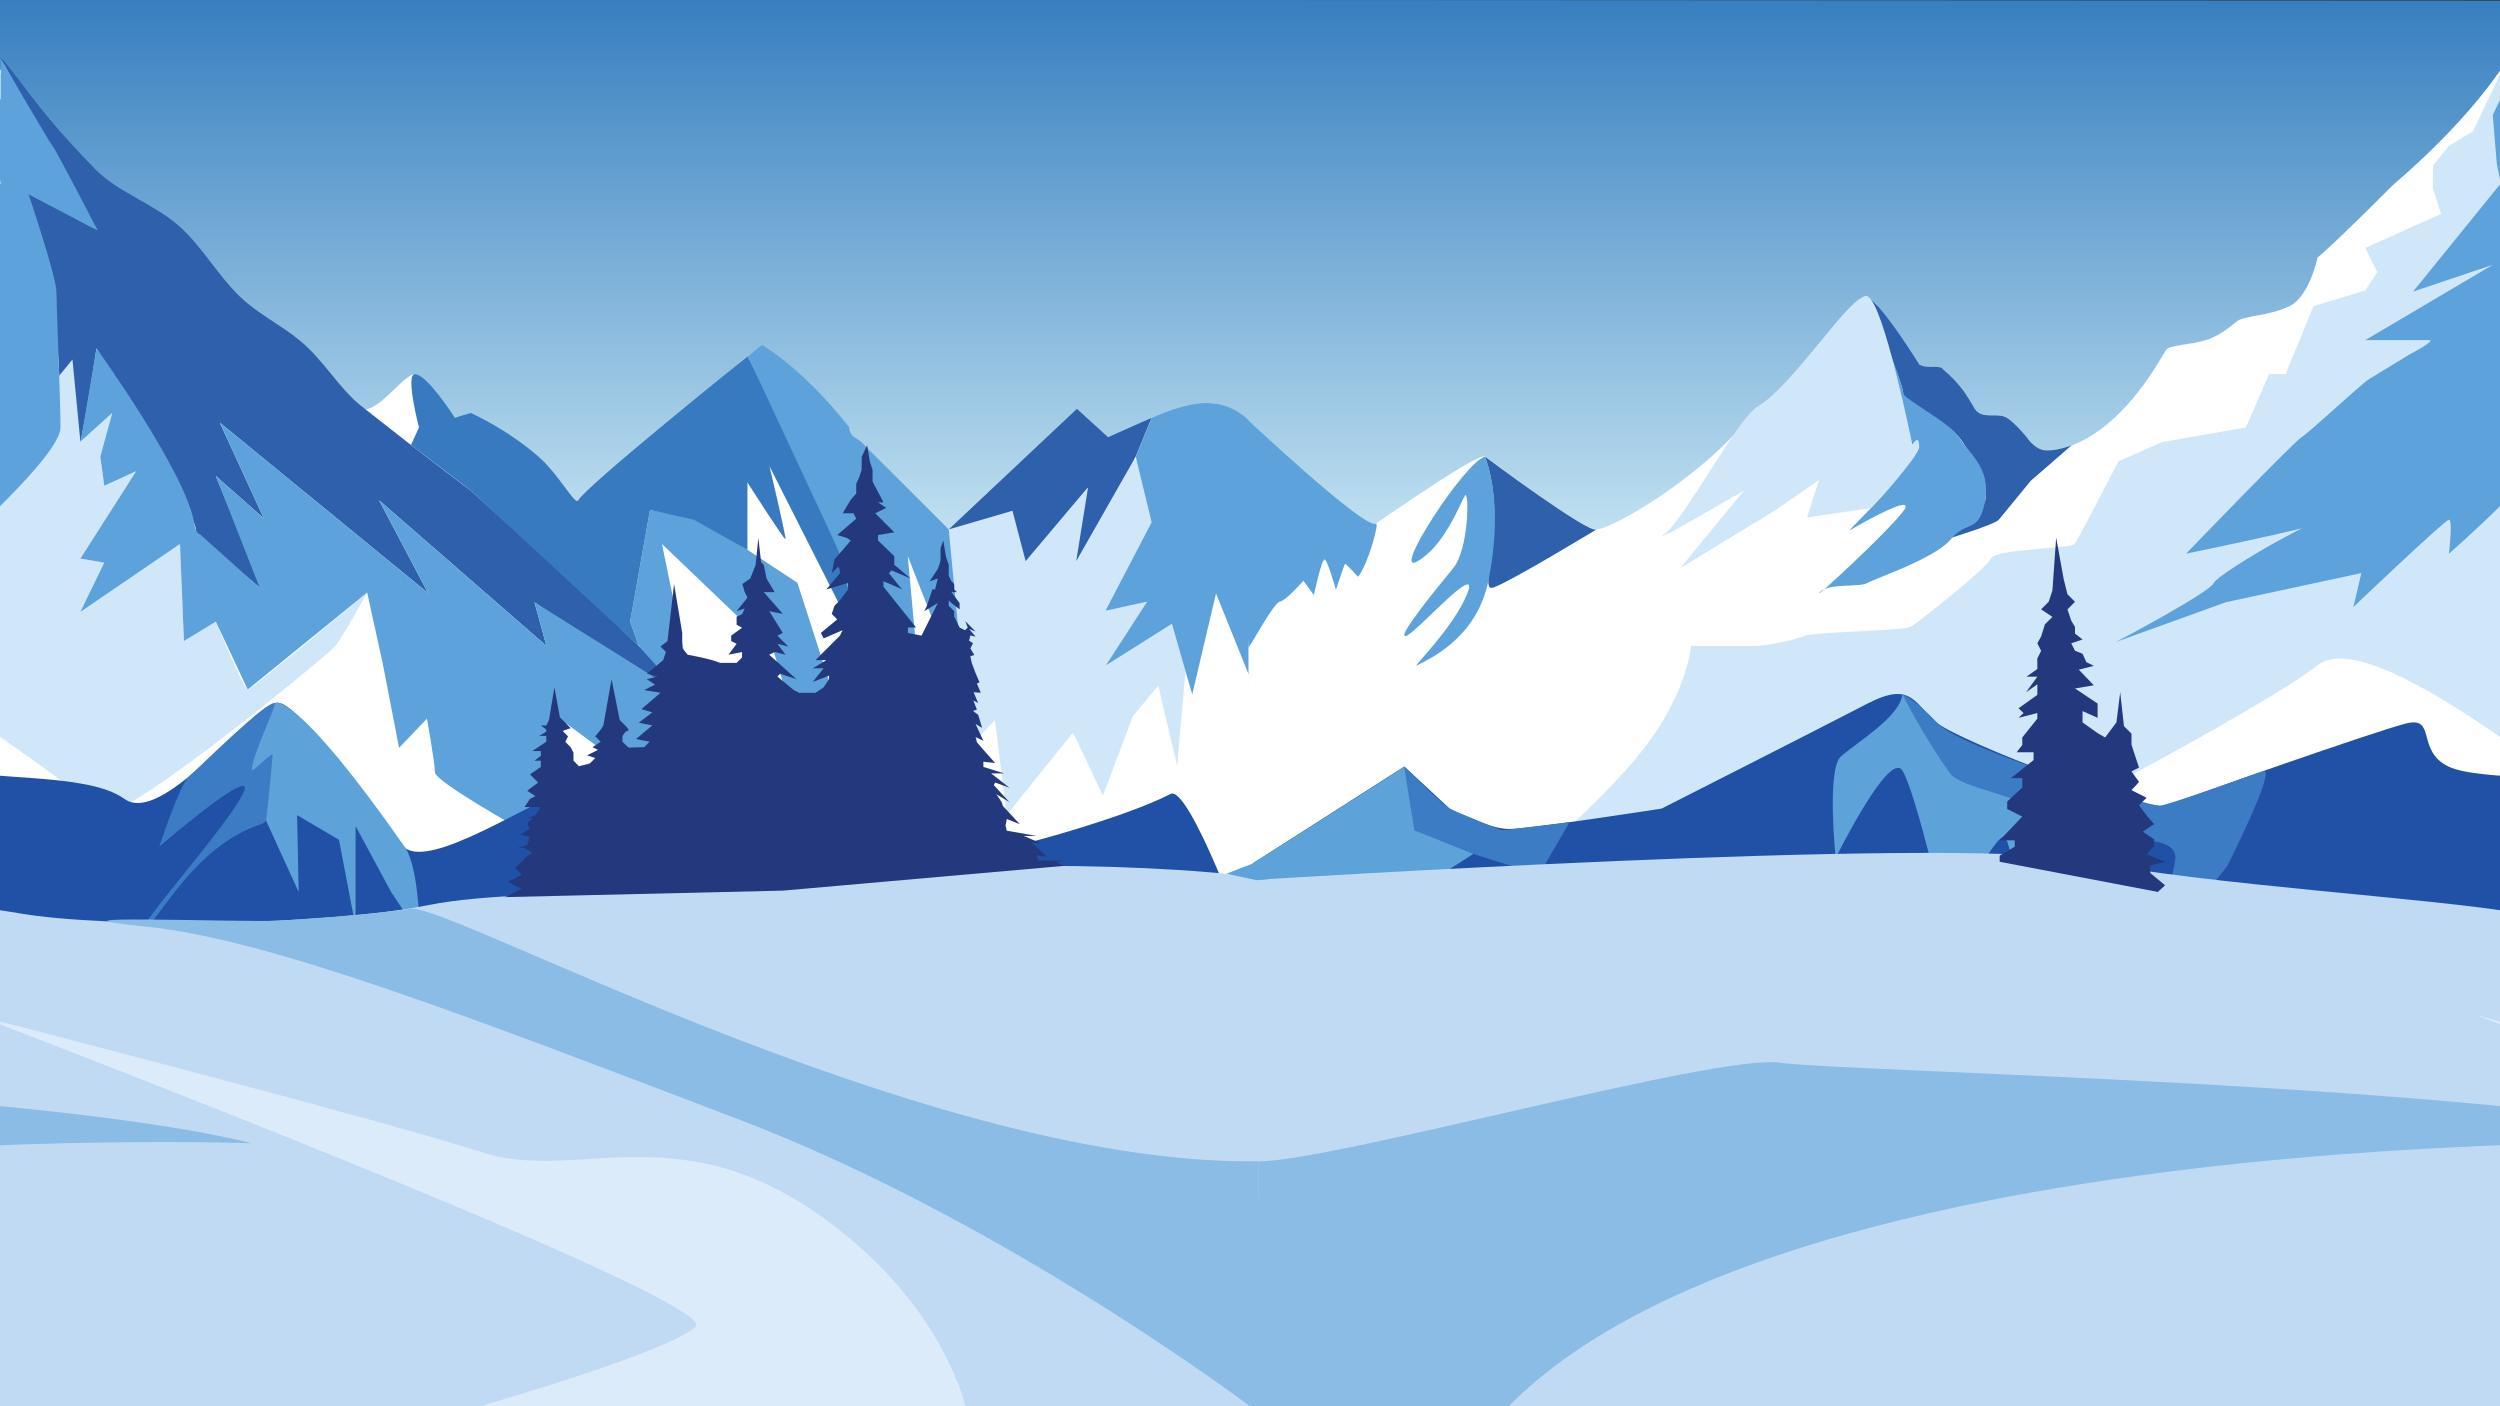 <?xml version="1.0" encoding="UTF-8"?><svg id="Layer_1" xmlns="http://www.w3.org/2000/svg" xmlns:xlink="http://www.w3.org/1999/xlink" viewBox="960 0 1920 1080"><rect x="960" y="0" width="1920" height="1080" fill="#333333" stroke="none"/><defs><style>.cls-1{fill:#23387d;}.cls-2{fill:url(#linear-gradient-2);}.cls-3{fill:#2e60ab;}.cls-4{fill:#dbebfa;}.cls-5{fill:#c0daf3;}.cls-6{fill:#fff;}.cls-7{fill:#2051a6;}.cls-8{fill:none;}.cls-9{clip-path:url(#clippath-1);}.cls-10{fill:#3c7cc4;}.cls-11{fill:#8bbce5;}.cls-12{fill:#5da2db;}.cls-13{fill:#5da3d9;}.cls-14{fill:#377abf;}.cls-15{fill:#d0e7f9;}.cls-16{fill:url(#linear-gradient);}.cls-17{clip-path:url(#clippath);}</style><clipPath id="clippath"><rect class="cls-8" x="1920" width="960" height="1080"/></clipPath><linearGradient id="linear-gradient" x1="2872" y1="1080" x2="2872" y2="0" gradientUnits="userSpaceOnUse"><stop offset=".51" stop-color="#e8fdff"/><stop offset="1" stop-color="#377fc0"/></linearGradient><clipPath id="clippath-1"><polygon class="cls-8" points="960 1080 1926 1080 1928 0 960 0 960 1080"/></clipPath><linearGradient id="linear-gradient-2" x1="960" x2="960" xlink:href="#linear-gradient"/></defs><g class="cls-17"><polygon class="cls-16" points="1915 0 3839 1 3840 1080 1904 1080 1915 0"/><path class="cls-6" d="M1920,452.05s18.01,4.46,28.89,0,32.29-26.83,44.53-34.29c12.24-7.46,100.95-70.83,107.07-67.1s73.42,55.91,85.66,55.91,88.71-44.73,122.36-93.19c48.95-29.82,76.48-89.46,85.66-85.74s33.65,48.46,39.77,52.19c6.12,3.73,12.24,0,18.35,3.73s21.41,29.82,27.53,33.55,15.3,0,21.41,3.73,24.47,26.09,24.47,26.09c58.12,0,94.83-74.55,97.89-78.28,3.06-3.73,18.35-3.73,30.59-7.46,12.24-3.73,21.81-13.2,24.47-14.91,6.03-3.87,24.47-3.73,39.77-11.18,15.3-7.46,21.41-37.28,21.41-37.28,0,0,9.67-7.29,58.12-55.91,61.18-52.19,85.66-93.19,85.66-93.19,0,0,70.36,89.46,85.66,96.92,15.3,7.46,27.53,14.91,39.77,22.37,12.24,7.46,39.77,44.73,72.59,83.81,13.07,5.65,19.18,1.93,28.36,9.38,8.05,6.54,30.59,33.55,45.89,52.19,12.24,7.46,33.65-26.09,42.83-26.09s24.47,33.55,30.59,33.55,12.24-3.73,12.24-3.73c0,0,82.6,70.83,85.66,70.83s122.36-115.56,134.6-119.28c12.24-3.73,64.24,52.19,67.3,55.91s-3.06,13.9,0,18.13,9.18-3.22,15.3.51c6.12,3.73,58.12,63.37,64.24,63.37s88.71-82.01,97.89-89.46c12.24,3.73,18.35,18.64,24.47,18.64s30.59-14.91,42.83-18.64c12.24-3.73,30.59-7.46,36.71-7.46s28.47,13.34,28.47,13.34v423h-1919v-293.95Z"/><path class="cls-3" d="M2883.62,48.73s67.3,123.01,70.36,126.74-55.06-29.82-55.06-29.82c0,0,27.53,52.19,27.53,182.65s27.65-60.8,27.65-60.8c0,0,76.36,127.9,76.36,139.08s48.95,41,52,48.46c3.06,7.46-36.71-89.46-36.71-89.46l36.88,32.57-33.82-73.57,159.9,130.88-37.53-71.23,128.48,111.83-9.18-33.55s100.95,70.83,113.19,70.83-162.13-156.56-162.13-156.56c0,0-35.65-26.57-84.59-65.36-15.88-12.59-29.04-35.53-46.95-50.2-13.72-11.24-32.2-20.31-45.89-33.55-16.9-16.36-29-37.09-45.89-52.19-19.48-17.42-47.25-27.68-64.24-44.73-44.87-45.04-64.24-78.28-70.36-82.01Z"/><path class="cls-15" d="M2883.62,49.82l-24.47,51.09-18.35,11.18-12.24,14.91v17.96l6.12,19.32-58.12,26.09,9.18,18.64-9.18,14.05-39.77,12.04-21.41,52.19h-12.68l-17.91,41-64.24,11.18-33.65,14.91s-30.59,59.64-33.65,63.37-61.18,3.73-64.24,11.18-55.06,48.46-61.18,52.19-73.42,3.73-82.6,7.46c-9.18,3.73-30.59,7.46-36.71,7.46h-49.82s-2.41,34.99-35.83,78.28c-34.87,45.16-100.89,98.74-104.01,100.65-6.12,3.73,143.78-41,171.31-37.28,27.53,3.73,55.06-3.73,67.3,0,12.24,3.73,19.8-26.09,28.26-29.82s81.87,41,91.05,44.73,220.26-108.1,263.08-141.65c42.83-33.55,204.96,108.1,223.32,111.83,18.35,3.73,168.25-119.28,174.37-126.74,6.12-7.46,24.47-41,24.47-41,0,0-88.71,74.55-91.77,74.55s-24.47-52.19-24.47-52.19l-24.47,14.91-3.06-74.55-76.48,52.19,21.41-37.28-21.41-3.73,42.83-67.1-24.47,11.18-3.06-22.37,9.18-33.55-24.47,22.37-6.12-63.37-82.6,100.65-5.83-25.5-73.71,62.78,12.24-22.37-198.84,100.65,94.83-52.19,41.29-27.13,62.73-66.06-119.31,52.19,104.01-96.92,56.57-39.21,10.73-9.25,37.27-50.75s-46.94,7.54-50,15,40.26-61.17,49.44-57.44c9.18,3.73,9.18-41.15,9.18-41.15l6.12-18.49v-22.37l-6.12-28.73Z"/><path class="cls-12" d="M2880.56,45v30.56l-6.12,12.78,3.06,36.92,3.06,15.62-67.3,83.05,61.18-20.56-97.89,57.84h48.95c6.12,0-15.3,11.18-15.3,11.18l-30.59,18.64c-6.12,3.73-45.89,41-52,44.73s-88.71,89.46-88.71,89.46c0,0,138.93-28.28,134.6-33.55-9.18-11.18-110.13,48.46-113.19,55.91-3.06,7.46-75.3,45.42-75.3,45.42l84.48-30.5,104.01-22.37-6.12,26.09s70.36-67.1,73.42-67.1,0,26.09,0,26.09c0,0,85.66-74.55,85.66-96.92s-3.06-91.72-3.06-103.64-21.41-75.29-21.41-75.29l52,26.09s-30.59-59.64-33.65-63.37c-3.06-3.73-39.77-67.1-39.77-67.1Z"/><path class="cls-12" d="M2954.1,267.5l-11.34,68.87,23.46-19.26-9.18,33.55,3.06,22.37,24.47-11.18-42.83,67.1,18.34,3.19-18.34,37.81,76.48-52.19,3.06,74.55,24.47-14.91,24.47,52.19,91.77-74.55,12.24,55.91,12.24,63.37,21.41-22.37s6.12,33.55,6.12,41,67.3,44.73,67.3,44.73l33.65-82.01,85.66,63.37,30.59-18.64-18.35-63.37-24.47-119.28,85.66,82.01,12.24,41,27.53,33.55,12.24-22.37-33.65-104.37-73.42-48.46-39.77-7.46-15.3,85.74,6.59,18.64,33.17,37.28-113.19-70.83,9.18,33.55-128.48-111.83,37.53,71.23-159.9-130.88,33.82,73.57-36.88-32.57,33.65,85.74-45.89-41s-3.06,0-4.26-8.05c-5.75-38.44-75.16-134.76-75.16-134.76Z"/><path class="cls-14" d="M3198.71,287.3c-9.18-3.73,3.06,41,3.06,41l-6.12,13.43,45.89,35.03,128.96,119.28-6.59-18.64,15.3-85.74,33.65,7.46,41.16,23.13v-51.8l29.2,43.58-12.24-55.91,55.06,108.9,18.35,43.94-18.35-83.7-32.63-76-39.08-77.73s-124.07,99.5-130.19,110.69c-2.43,4.45-14.56-19.54-30.59-33.55-24.29-21.22-52-33.55-52-33.55l-12.24,3.73s-21.41-33.55-30.59-33.55Z"/><path class="cls-3" d="M2394.16,227.65s9.18,3.73,39.77,52.19c6.12,3.73,15.3,0,18.35,3.73,21.41,18.64,21.41,29.82,27.53,33.55s15.3,0,21.41,3.73,15.3,14.91,15.3,14.91c0,0,6.3,10.24,15.47,10.24s19-4,19-4l-31.41,27.3s-21.41,26.09-24.47,29.82-39.77,14.91-39.77,14.91c0,0,18.35-14.91,27.53-26.09,9.18-11.18-12.24-44.73-18.35-52.19-6.12-7.46-42.83-26.09-42.83-33.55s-27.53-74.55-27.53-74.55Z"/><path class="cls-12" d="M2394.16,227.65s27.53,66.22,27.53,74.55c0,3.73,37.46,23.74,42.83,33.55,6.12,11.18,24.87,22.95,20.08,48.75s-13.96,14.62-26.2,29.53-58.12,30.11-64.24,33.69c-6.12,3.58-30.59-.15-36.71,7.31s51.36-45.68,63.92-61.98-33.33,9.79-39.44,13.52,15.3-14.91,33.65-37.28c18.35-22.37,20.19-36.56,13.16-27.6s-25.39-99.14-34.57-114.05Z"/><path class="cls-3" d="M2100.49,350.67s79.54,59.64,85.66,55.91-67.3,41-79.54,44.73c-12.24,3.73,12.24-48.46-6.12-100.65Z"/><path class="cls-12" d="M2100.49,350.67s15.3,33.55,2.53,95.65c-9.41,45.77-48.41,60.91-54.53,64.64-6.12,3.73,27.86-28.4,38.41-55.2,10.54-26.81-41.46,32.84-47.58,32.84s24.47-37.28,36.71-52.19,12.24-59.64,9.18-55.91-14.62,37.57-36.37,50.47c-21.75,12.9,36.37-76.56,51.67-80.29Z"/><path class="cls-15" d="M2394.16,227.65c-12.24-3.73-55.06,67.1-85.66,85.74-13.95,8.5-55.06,85.74-70.36,96.92s61.18-33.55,61.18-33.55l-48.95,59.64,73.42-44.73,33.2-23.11-9.16,28.8,49.08-7.19s37.02-39.5,37.02-46.96c0-11.18-5.2-1.51-5.2-1.51,0,0-22.33-110.32-34.57-114.05Z"/><polygon class="cls-15" points="3746.05 351 3608.63 406.58 3608.63 485.94 3598.13 602 3644.1 553 3653.1 626 3704.07 562.52 3727.06 611 3750.05 550 3769.54 526.52 3784.03 588 3795.02 464 3804.76 374.04 3746.05 351"/><path class="cls-12" d="M3454.32,273.53l71.72,153.73,18.35,83.7-10.23-104.95,50.72,104.95-7.74-83.95,44.29,113-12.8-133.42-68.47-67.58s-14.92,16.43-8-11c-36.91-46.57-66.97-63-66.97-63l-10.88,8.53Z"/><polygon class="cls-3" points="3707.07 314 3608.63 406.58 3657.57 392.24 3667.69 430.96 3715.67 374.04 3706.53 430.96 3752.22 350.67 3764.47 320.84 3730.99 335.76 3707.07 314"/><path class="cls-12" d="M3839,323s-9.97-11.68-28.47-13.34-46.06,11.18-46.06,11.18l-12.25,29.82,12.25,50.42-35.41,67.92,31.98-7-31.67,48.95,50.66-31.95,15.59,54.32,18.28-77.57,25.1,62.25v-195Z"/><path class="cls-7" d="M1905,674l133.51-85.32,34.8,32.31s29.13,15.55,45.36,15.67,117.46-15.67,117.46-15.67c0,0,122.08-61.92,157.63-80.4,35.54-18.48,36.19.82,54.57,15.06,18.39,14.24,160.58,69.8,177.44,62.68,16.86-7.11,158.23-56.64,181.99-62.68s7.53,21.01,32.64,33.03c25.11,12.02,106.07,3.76,135.05,24.8,28.98,21.04,94.25-67.44,115.59-73.54,21.34-6.1,77.23,105.1,104.26,113.37,27.03,8.27,102-43.73,142.47-56.8,40.47-13.08,94.74-37.42,137.07-56.8,42.33-19.39,144.62,115.38,161.44,114.49s108.24-26.44,142.75-44.47c13.99-7.31,59.97,116.67,59.97,123.23s-282.39-.23-294.61-.11-1624.39,0-1624.39,0l-15-58.83Z"/><path class="cls-10" d="M2421.01,533.32s7.93,1.98,27.32,22.33,163.54,64.03,170.42,63.19,67.45-22.32,79.15-26.58-27.29,72.74-27.29,72.74l-30.28,38.66-34.37,29.21s21.67-48.87,24.67-72.87-64.97-12-64.97-12c0,0-104.95-41-111.94-52-7-11-34.44-56.36-32.71-62.68Z"/><path class="cls-10" d="M2038.51,588.68s29.18,29.3,34.8,32.31,40.34,16.71,40.34,16.71l51.84-6.29-46.82,80.26,5.23-45.66-50.59-15.83-27.05-12.47s-12.18-41.34-7.75-49.01Z"/><path class="cls-10" d="M3091.04,539.93s9.75,86.4-10.64,93.07c-51.97,17-78.76,75.32-88.35,78.66s60.37-74.66,74.36-101.66c13.99-27-64.08,40.17-64.08,40.17,0,0,15.65-47.64,22.88-53.9,7.22-6.27,58.49-57.4,65.84-56.33Z"/><path class="cls-10" d="M3480.88,537.99s-22.69,56.01-34.68,103.01c-11.99,47-67.96,54-67.96,54,0,0,48.97-42,57.97-74,9-32-50.78,30.46-66.37,39.23s-20.39-45.39,0-51.81-11.59-10.42-19.59-6.42-29.24,1.08-29.24,1.08c0,0,131.58-56.1,159.87-65.09Z"/><path class="cls-13" d="M2421.01,533.32s17.72,34.68,36.71,60.68c8.21,11.25,55.92,17.51,64.97,29s-10.99,84-10.99,84c0,0-6-58-11.99-64s-44.52,68.66-44.52,68.66c0,0-24.06-104.34-34.25-120s-51.17,67.34-51.17,67.34c0,0-7-68,4-78s45.52-30.36,47.25-47.68Z"/><path class="cls-13" d="M2072.92,733l-34.98-15,6-32,47.54-30.14-45.22-18.16s-8.18-49.34-7.75-49.01-133.51,85.32-133.51,85.32l15,58.83,152.92.17Z"/><path class="cls-13" d="M3091.04,539.93s14.34-11.93,100.73,111.81c10.56,18.26,10.56,66.26,10.56,66.26l-21.99-33-27.24-50.6v77.36l-12.74-66.76-32.19-19,1.21,59-25-54.67s2.9-25.31,5.01-50.33c.32-3.74-16.24,14.51-15.99,11,.9-12.61,18.48-47.59,17.64-51.07Z"/><path class="cls-13" d="M3480.88,537.99s10.15.25,14.22,1.63c31.06,8.38,129.7,99.77,138.85,114.07s-79.81,44.31-93.8,47.31,18.13-15.62,33.55-25.81c15.42-10.19,20.42-26.19,20.42-26.19,0,0-52.23,21.62-68.1,28.31-15.86,6.69-62.84.69-62.84.69,0,0,59.97-26,67.96-32s-52.97,0-63.97,2,43.98-26,43.98-26l-64.11,15.69s28.52-102.71,33.82-99.7Z"/><path class="cls-5" d="M1920,676s539.4-34.32,638.51-15.16c99.11,19.16,269.73,28.81,335.84,40.48,66.11,11.68,235.59,9.68,315.26-6.32,79.67-16,283.31-4.38,314.42-17.69s282.98,3.69,315.97-39.31v442h-1920v-404Z"/><path class="cls-11" d="M1926,892l-6,188h198.66c225.12-228,954.74-202,954.74-202-186.9-46-698.07-54.67-746.33-61.83s-343.07,75.83-401.07,75.83Z"/><path class="cls-11" d="M3093.37,707.15s71.9-4.36,101.92-9.26,391.84,207.41,643.71,191.11l1,191s-189.18-142.81-392.94-220.41-359.47-138.28-455.02-147.94c-95.55-9.66,67.33-3.36,101.33-4.51Z"/><path class="cls-4" d="M3621.43,1080h-372.89s143.71-41.02,165.68-61c21.99-20-551.71-239-551.71-239,0,0,309.8,79.74,387.8,105s160.92-39,287.53,70.59c69.34,60.02,83.6,124.41,83.6,124.41Z"/><polygon class="cls-1" points="2495.76 661.85 2495.76 657.12 2507.33 650.28 2507.33 645.36 2495.76 645.36 2513.11 627.13 2501.54 621.34 2501.54 615.55 2513.11 604.94 2513.11 597.59 2504.44 597.59 2521.79 583.72 2521.79 577.75 2508.77 577.75 2513.11 572.15 2513.11 566.36 2524.68 551.89 2524.68 547.62 2510.22 551.29 2514.08 547.62 2510.22 543.95 2524.68 533.66 2524.68 525.57 2516.01 531.64 2524.68 519.69 2516.28 519.69 2524.68 513.82 2524.68 505.73 2527.57 499.81 2524.68 494.02 2527.57 488.83 2530.47 479.55 2536.25 473.77 2527.57 467.98 2533.36 462.19 2536.25 453.55 2539.14 413 2544.93 444.83 2547.82 456.4 2553.6 462.19 2547.82 467.98 2550.71 476.66 2553.6 481.48 2553.6 486.62 2559.39 491.13 2550.71 494.02 2553.6 499.81 2559.39 502.06 2562.28 508.49 2568.06 511.38 2556.49 514.28 2568.06 526.31 2553.6 528.74 2570.96 540.32 2570.96 543.95 2570.96 551.29 2559.39 546.11 2559.39 554.79 2570.96 563.05 2576.74 566.36 2585.42 554.79 2588.31 531.64 2591.2 557.68 2596.98 563.47 2596.98 571.87 2599.88 580.83 2602.77 589.51 2596.98 592.4 2602.77 600.53 2596.98 606.87 2608.55 612.66 2602.77 618.45 2608.55 626.25 2614.34 632.91 2605.66 638.7 2614.34 644.63 2614.34 649.77 2608.55 656.06 2622.78 661.85 2611.44 664.74 2611.44 670.53 2622.78 679.9 2617.23 685 2495.76 661.85"/><path class="cls-1" d="M3267.3,689l3-1,10.44-5.53-5.22-2.22-5.22-3.18,10.44-5.3-5.22-5.3,5.22-4.77,4.18-4.28,4.18-2.09-6.26-4.18h-5.14l7.22-2.09,2.09-6.27-7.31-1.79,7.31-4.47-2.09-4.18,4.18-4.08h-3.98l6.06-2.19,4.18-6.27h-12.53l4.18-6.27,4.18-2.09-6.26-4.18,8.35-6.27-6.26-6.27,8.35-5.74v-4.77h-4.94l4.94-3.71v-3.71h-6.53l10.7-7.13v-4.54h-5.4l5.4-3.18v-1.66l-4.18-3.15h4.18l2.09-4.18,4.18-25.07,4.18,22.98,4.18,4.18,4.18,4.18-6.26,2.09,4.18,4.18-2.09,4.18,4.18,4.34,2.09,4.01v6.13l4.18,4.31,8.35-2.09,4.18-4.18-6.26-2.09,8.35-4.18-4.18-2.09,6.26-4.18-4.18-4.18,4.18-5.01,2.09-3.35,6.26-35.51,6.26,31.33,4.18,4.18s4.18,4.18,2.09,4.18-4.18,4.18-4.18,4.18v4.18l4.76,4.54,11.94-.36,4.18-4.18-10.44-2.09,12.53-10.44-10.44-2.09,10.44-7.89-8.35-2.55,14.61-12.53-12.53-2.09,8.35-4.18-6.33-4.18,8.42-2.09-8.35-2.09,12.53-10.44,2.09-6.27-4.18-4.18,5.4-4.18,5.04-43.86,6.26,37.6v11.7l4.18,5.01,10.44,2.09,8.35,2.09,6.26,2.09h12.53l4.18-4.18v-4.11l-10.44,2.02,6.26-8.36-4.14-2.09-.03-4.18,8.35-6.1-4.18-2.25v-6.27l4.18-1.82,2.09-4.44-6.26,2.09,8.35-10.44-2.09-4.18-1.86-6.27,6.03-4.18,4.18-10.44,2.09-20.89,2.09,18.8,2.09,2.09,2.09,10.44,6.26,10.44h-8.35l14.61,16.71-10.44-2.09,10.44,16.71-4.18,2.09,8.35,8.36-8.35-2.09,6.26,8.36-8.35-2.09-4.18,2.09,20.88,18.8-12.53-4.18-2.09,2.09,12.53,10.44,4.18,2.09h12.53l6.26-4.18,4.18-6.27v-2.72l-12.53,4.81,8.35-10.44h-8.35l10.44-6.27h-8.35l18.79-18.8,2.09-4.18-14.61,6.27-2.09-4.18,12.53-10.44-4.18-4.18,2.09-6.27,4.18-4.18,6.26-8.36v-5.01l-16.7,5.01,10.44-12.53s0-6.27-2.09-4.18l-4.18,4.18,2.09-10.44,12.53-14.62-3.35-2.09-7.09-2.09,14.61-12.53-2.09-4.18h-8.35l6.26-10.44,4.18-4.71v-7.56l2.09-4.44,2.09-6.27v-9.78l4.18-9.02,2.09,12.53,2.09,6.27v9.12l6.26,11.77,2.09,4.18h-4.18l6.26,4.18-8.35,4.18,14.61,14.62-12.53,2.09v4.18l12.53,12.1v6.56l12.53,10.58-14.61-6.27-2.09,2.09,8.35,10.44,2.09,2.09-14.61-6.27v4.18l25.05,31.33h-6.26v4.18l10.44,2.09,4.18-8.36,8.35-16.71-10.44,6.27,2.09-4.18,4.18-12.53h2.09l2.09-8.36-6.26,2.09,6.26-9.48s2.09-5.14,2.09-7.23v-8.69l2.09-5.93,2.09,12.53,2.09,6.27v8.36l2.09,4.18,2.09,2.09v4.18l2.09,2.09h-4.18l6.26,8.36v4.84l-6.26-4.84-2.09-2.09v4.18l4.18,4.18v4.18l4.18,8.36,4.18,2.09,2.09-2.09-2-4.95,8,8-5-2,5,6-4-1-1,4,3,2-2,4,3,5-3,1,1,5,3,8,3,7-2,1,3,7-5.52-.34,3.52,8.34-3.73-2.07,2.73,7.07-3,1,4,3,3,10-5-3,6,13-6-3,1,4,6,7,8,9-9-1v4l15.99,5h-10l13.99,11-10.99-4-1,2,11.99,13-9.99-6,4,6,1,3,12.99,14-9.99-4-1,5,1,4,22.99,4h-9.99l13.99,6-8-1,11.99,11-8-1,1,4h18.99l-5,1,3,6-212.89,16-213.89,5Z"/></g><g class="cls-9"><rect class="cls-2" width="1920" height="1080"/><path class="cls-6" d="M0,452.05s18.01,4.46,28.89,0c10.88-4.46,32.29-26.83,44.53-34.29,12.24-7.46,100.95-70.83,107.07-67.1s73.42,55.91,85.66,55.91,88.71-44.73,122.36-93.19c48.95-29.82,76.48-89.46,85.66-85.74,9.18,3.73,33.65,48.46,39.77,52.19s12.24,0,18.35,3.73c6.12,3.73,21.41,29.82,27.53,33.55s15.3,0,21.41,3.73,24.47,26.09,24.47,26.09c58.12,0,94.83-74.55,97.89-78.28,3.06-3.73,18.35-3.73,30.59-7.46,12.24-3.73,30.59-18.64,24.47-14.91-6.12,3.73,24.47-3.73,39.77-11.18s21.41-37.28,21.41-37.28c0,0,9.67-7.29,58.12-55.91,61.18-52.19,85.66-93.19,85.66-93.19,0,0,70.36,89.46,85.66,96.92,15.3,7.46,27.53,14.91,39.77,22.37s39.77,44.73,72.59,83.81c13.07,5.65,19.18,1.93,28.36,9.38,8.05,6.54,30.59,33.55,45.89,52.19,12.24,7.46,33.65-26.09,42.83-26.09s24.47,33.55,30.59,33.55,12.24-3.73,12.24-3.73c0,0,82.6,70.83,85.66,70.83s122.36-115.56,134.6-119.28c12.24-3.73,64.24,52.19,67.3,55.91s-3.06,13.9,0,18.13,9.18-3.22,15.3.51,58.12,63.37,64.24,63.37,88.71-82.01,97.89-89.46c12.24,3.73,18.35,18.64,24.47,18.64s30.59-14.91,42.83-18.64,30.59-7.46,36.71-7.46,28.47,13.34,28.47,13.34v342s-12,8-12,8l12,73H0v-293.95Z"/><path class="cls-3" d="M960,44s70.92,127.74,73.98,131.47c3.06,3.73-55.06-29.82-55.06-29.82,0,0,27.53,52.19,27.53,182.65s27.65-60.8,27.65-60.8c0,0,76.36,127.9,76.36,139.08s48.95,41,52,48.46c3.06,7.46-36.71-89.46-36.71-89.46l36.88,32.57-33.82-73.57,159.9,130.88-37.53-71.23,128.48,111.83-9.18-33.55s100.95,70.83,113.19,70.83-162.13-156.56-162.13-156.56c0,0-35.65-26.57-84.59-65.36-15.88-12.59-29.04-35.53-46.95-50.2-13.72-11.24-32.2-20.31-45.89-33.55-16.9-16.36-29.22-38.55-46.11-53.65-19.48-17.42-47.03-26.21-64.02-43.26-14.2-14.25-26-27.76-35.98-39.74-21.55-25.87-33.82-44.45-38-47Z"/><path class="cls-15" d="M963.62,49.82l-24.47,51.09-18.35,11.18-12.24,14.91v17.96l6.12,19.32-58.12,26.09,9.18,18.64-9.18,14.05-39.77,12.04-21.41,52.19h-12.68l-17.91,41-64.24,11.18-33.65,14.91s-30.59,59.64-33.65,63.37-61.18,3.73-64.24,11.18-55.06,48.46-61.18,52.19c-6.12,3.73-73.42,3.73-82.6,7.46-9.18,3.73-30.59,7.46-36.71,7.46h-49.82s-2.41,34.99-35.83,78.28c-34.87,45.16-100.89,98.74-104.01,100.65-6.12,3.73,143.78-41,171.31-37.28,27.53,3.73,55.06-3.73,67.3,0,12.24,3.73,19.8-26.09,28.26-29.82s81.87,41,91.05,44.73c9.18,3.73,220.26-108.1,263.08-141.65,42.83-33.55,204.96,108.1,223.32,111.83,18.35,3.73,168.25-119.28,174.37-126.74,6.12-7.46,24.47-41,24.47-41,0,0-88.71,74.55-91.77,74.55s-24.47-52.19-24.47-52.19l-24.47,14.91-3.06-74.55-76.48,52.19,21.41-37.28-21.41-3.73,42.83-67.1-24.47,11.18-3.06-22.37,9.18-33.55-24.47,22.37-6.12-63.37-82.6,100.65-5.83-25.5-73.71,62.78,12.24-22.37-198.84,100.65,94.83-52.19,104.01-93.19-119.31,52.19,104.01-96.92,55.06-41,12.24-7.46,33.65-52.19s-42.83,11.18-45.89,18.64,39.77-63.37,48.95-59.64c9.18,3.73,9.18-41.15,9.18-41.15l6.12-18.49v-22.37l-6.12-28.73Z"/><path class="cls-12" d="M960.56,45v30.56l-6.12,12.78,3.06,36.92,3.06,15.62-67.3,83.05,61.18-20.56-97.89,57.84h48.95c6.12,0-15.3,11.18-15.3,11.18,0,0-24.47,14.91-30.59,18.64s-45.89,41-52,44.73-88.71,89.46-88.71,89.46c0,0,138.93-28.28,134.6-33.55-9.18-11.18-110.13,48.46-113.19,55.91-3.06,7.46-61.18,48.46-61.18,48.46l70.36-33.55,104.01-22.37-6.12,26.09s70.36-67.1,73.42-67.1,0,26.09,0,26.09c0,0,85.66-74.55,85.66-96.92s-3.06-91.72-3.06-103.64-21.41-75.29-21.41-75.29l53.03,27.63s-31.61-61.17-34.67-64.9c-3.06-3.73-39.77-67.1-39.77-67.1Z"/><path class="cls-12" d="M1034.1,267.5l-12.1,71.5,24.22-21.88-9.18,33.55,3.06,22.37,24.47-11.18-42.83,67.1,18.34,3.19-18.34,37.81,76.48-52.19,3.06,74.55,24.47-14.91,24.47,52.19,91.77-74.55,12.24,55.91,12.24,63.37,21.41-22.37s6.12,33.55,6.12,41,67.3,44.73,67.3,44.73l33.65-82.01,85.66,63.37,30.59-18.64-18.35-63.37-24.47-119.28,85.66,82.01,12.24,41,27.53,33.55,12.24-22.37-33.65-104.37-73.42-48.46-39.77-7.46-15.3,85.74,6.59,18.64,33.17,37.28-113.19-70.83,9.18,33.55-128.48-111.83,37.53,71.23-159.9-130.88,33.82,73.57-36.88-32.57,33.65,85.74-45.89-41s-3.06,0-4.26-8.05c-5.75-38.44-75.16-134.76-75.16-134.76Z"/><path class="cls-14" d="M1278.71,287.3c-7.71-.3,3.06,41,3.06,41l-6.12,13.43,45.89,35.03,128.96,119.28-6.59-18.64,15.3-85.74,33.65,7.46,41.16,23.13v-51.8s28.4,44.62,29.2,43.58-12.24-55.91-12.24-55.91l55.06,108.9,18.35,43.94-18.35-83.7-32.63-76-39.08-77.73s-124.07,99.5-130.19,110.69c-2.43,4.45-14.56-19.54-30.59-33.55-24.29-21.22-52-33.55-52-33.55l-12.24,3.73s-21.41-33.55-30.59-33.55Z"/><path class="cls-3" d="M474.16,227.65s9.18,3.73,39.77,52.19c6.12,3.73,15.3,0,18.35,3.73,21.41,18.64,21.41,29.82,27.53,33.55s15.3,0,21.41,3.73,15.3,14.91,15.3,14.91c0,0,6.12,11.18,15.3,11.18s18.35-3.73,18.35-3.73l-30.59,26.09s-21.41,26.09-24.47,29.82c-3.06,3.73-39.77,14.91-39.77,14.91,0,0,18.35-14.91,27.53-26.09,9.18-11.18-12.24-44.73-18.35-52.19-6.12-7.46-42.83-26.09-42.83-33.55s-27.53-74.55-27.53-74.55Z"/><path class="cls-12" d="M474.16,227.65s27.53,66.22,27.53,74.55c0,3.73,37.46,23.74,42.83,33.55,6.12,11.18,24.87,22.95,20.08,48.75s-13.96,14.62-26.2,29.53c-12.24,14.91-58.12,30.11-64.24,33.69s-30.59-.15-36.71,7.31c-6.12,7.46,51.36-45.68,63.92-61.98,12.56-16.3-33.33,9.79-39.44,13.52s15.3-14.91,33.65-37.28c18.35-22.37,20.19-36.56,13.16-27.6s-25.39-99.14-34.57-114.05Z"/><path class="cls-3" d="M180.49,350.67s79.54,59.64,85.66,55.91-67.3,41-79.54,44.73,12.24-48.46-6.12-100.65Z"/><path class="cls-12" d="M180.49,350.67s15.3,33.55,2.53,95.65c-9.41,45.77-48.41,60.91-54.53,64.64-6.12,3.73,27.86-28.4,38.41-55.2,10.54-26.81-41.46,32.84-47.58,32.84s24.47-37.28,36.71-52.19c12.24-14.91,12.24-59.64,9.18-55.91s-14.62,37.57-36.37,50.47c-21.75,12.9,36.37-76.56,51.67-80.29Z"/><path class="cls-15" d="M474.16,227.65c-12.24-3.73-55.06,67.1-85.66,85.74-13.95,8.5-55.06,85.74-70.36,96.92-15.3,11.18,61.18-33.55,61.18-33.55l-48.95,59.64,73.42-44.73,33.2-23.11-9.16,28.8,49.08-7.19s37.02-39.5,37.02-46.96c0-11.18-5.2-1.51-5.2-1.51,0,0-22.33-110.32-34.57-114.05Z"/><polygon class="cls-15" points="1826.05 351 1688.63 406.58 1688.63 485.94 1678.13 602 1724.1 553 1733.1 626 1784.07 562.52 1807.06 611 1830.05 550 1849.54 526.52 1864.03 588 1875.02 464 1884.76 374.04 1826.05 351"/><path class="cls-12" d="M1534.32,273.53l71.72,153.73,18.35,83.7-10.23-104.95,50.72,104.95-7.74-83.95,44.29,113-12.8-133.42-67.63-67.58-6-4s-3-3-2.84-7c-36.91-46.57-66.97-63-66.97-63l-10.88,8.53Z"/><polygon class="cls-3" points="1787.07 314 1688.63 406.58 1737.57 392.24 1747.69 430.96 1795.67 374.04 1786.53 430.96 1832.22 350.67 1844.47 320.84 1810.99 335.76 1787.07 314"/><path class="cls-12" d="M1919,323s-9.97-11.68-28.47-13.34-46.06,11.18-46.06,11.18l-12.25,29.82,12.25,50.42-35.41,67.92,31.98-7-31.67,48.95,50.66-31.95,15.59,54.32,18.28-77.57,25.1,62.25v-195Z"/><path class="cls-7" d="M0,653.3l118.51-64.62,34.8,32.31s29.13,15.55,45.36,15.67c16.23.11,117.46-15.67,117.46-15.67,0,0,122.08-61.92,157.63-80.4,35.54-18.48,36.19.82,54.57,15.06,18.39,14.24,160.58,69.8,177.44,62.68,16.86-7.11,158.23-56.64,181.99-62.68s7.53,21.01,32.64,33.03,106.07,3.76,135.05,24.8c28.98,21.04,94.25-67.44,115.59-73.54,21.34-6.1,77.23,105.1,104.26,113.37s102-43.73,142.47-56.8c40.47-13.08,94.74-37.42,137.07-56.8,42.33-19.39,144.62,115.38,161.44,114.49,16.82-.89,108.24-26.44,142.75-44.47,13.99-7.31,59.97,116.67,59.97,123.23s-282.39-.23-294.61-.11c-12.23.11-1624.39,0-1624.39,0v-79.53Z"/><path class="cls-10" d="M501.01,533.32s7.93,1.98,27.32,22.33,163.54,64.03,170.42,63.19,67.45-22.32,79.15-26.58c11.69-4.26-27.29,72.74-27.29,72.74l-30.28,38.66-34.37,29.21s21.67-48.87,24.67-72.87-64.97-12-64.97-12c0,0-104.95-41-111.94-52-7-11-34.44-56.36-32.71-62.68Z"/><path class="cls-10" d="M118.51,588.68s29.18,29.3,34.8,32.31,40.34,16.71,40.34,16.71l51.84-6.29-46.82,80.26,5.23-45.66-50.59-15.83-27.05-12.47s-12.18-41.34-7.75-49.01Z"/><path class="cls-10" d="M1171.04,539.93s9.75,86.4-10.64,93.07c-51.97,17-78.76,75.32-88.35,78.66s60.37-74.66,74.36-101.66-64.08,40.17-64.08,40.17c0,0,15.65-47.64,22.88-53.9,7.22-6.27,58.49-57.4,65.84-56.33Z"/><path class="cls-10" d="M1560.88,537.99s-22.69,56.01-34.68,103.01c-11.99,47-67.96,54-67.96,54,0,0,48.97-42,57.97-74,9-32-50.78,30.46-66.37,39.23s-20.39-45.39,0-51.81c20.39-6.42-11.59-10.42-19.59-6.42s-29.24,1.08-29.24,1.08c0,0,131.58-56.1,159.87-65.09Z"/><path class="cls-13" d="M501.01,533.32s17.72,34.68,36.71,60.68c8.21,11.25,55.92,17.51,64.97,29s-10.99,84-10.99,84c0,0-6-58-11.99-64s-44.52,68.66-44.52,68.66c0,0-24.06-104.34-34.25-120s-51.17,67.34-51.17,67.34c0,0-7-68,4-78s45.52-30.36,47.25-47.68Z"/><path class="cls-13" d="M152.92,733l-34.98-15,6-32,47.54-30.14-45.22-18.16s-8.18-49.34-7.75-49.01S0,653,0,653v79.83l152.92.17Z"/><path class="cls-13" d="M1171.04,539.93s14.34-11.93,100.73,111.81c10.56,18.26,10.56,66.26,10.56,66.26l-21.99-33-27.24-50.6v77.36l-12.74-66.76-32.19-19,1.21,59-25-54.67s2.9-25.31,5.01-50.33c.32-3.74-16.24,14.51-15.99,11,.9-12.61,18.48-47.59,17.64-51.07Z"/><path class="cls-13" d="M1560.88,537.99s10.15.25,14.22,1.63c31.06,8.38,129.7,99.77,138.85,114.07,9.15,14.31-79.81,44.31-93.8,47.31s18.13-15.62,33.55-25.81c15.42-10.19,20.42-26.19,20.42-26.19,0,0-52.23,21.62-68.1,28.31-15.86,6.69-62.84.69-62.84.69,0,0,59.97-26,67.96-32s-52.97,0-63.97,2,43.98-26,43.98-26l-64.11,15.69s28.52-102.71,33.82-99.7Z"/><path class="cls-5" d="M0,676s539.4-34.32,638.51-15.16c99.11,19.16,269.73,28.81,335.84,40.48s235.59,9.68,315.26-6.32c79.67-16,283.31-4.38,314.42-17.69s214.97-18.31,331.97-2.31l-16,405H0v-404Z"/><path class="cls-11" d="M0,718v362h198.66c225.12-228,954.74-202,954.74-202-186.9-46-698.07-54.67-746.33-61.83-48.26-7.17-353.1-61.17-407.07-98.17Z"/><path class="cls-11" d="M1173.37,707.15s71.9-4.36,101.92-9.26,419.84,209.41,671.71,193.11l-27,189s-189.18-142.81-392.94-220.41-359.47-138.28-455.02-147.94,67.33-3.36,101.33-4.51Z"/><path class="cls-4" d="M1701.43,1080h-372.89s143.71-41.02,165.68-61c21.99-20-551.71-239-551.71-239,0,0,309.8,79.74,387.8,105s160.92-39,287.53,70.59c69.34,60.02,83.6,124.41,83.6,124.41Z"/><polygon class="cls-1" points="575.76 661.85 575.76 657.12 587.33 650.28 587.33 645.36 575.76 645.36 593.11 627.13 581.54 621.34 581.54 615.55 593.11 604.94 593.11 597.59 584.44 597.59 601.79 583.72 601.79 577.75 588.77 577.75 593.11 572.15 593.11 566.36 604.68 551.89 604.68 547.62 590.22 551.29 594.08 547.62 590.22 543.95 604.68 533.66 604.68 525.57 596.01 531.64 604.68 519.69 596.28 519.69 604.68 513.82 604.68 505.73 607.57 499.81 604.68 494.02 607.57 488.83 610.47 479.55 616.25 473.77 607.57 467.98 613.36 462.19 616.25 453.55 619.14 413 624.93 444.83 627.82 456.4 633.6 462.19 627.82 467.98 630.71 476.66 633.6 481.48 633.6 486.62 639.39 491.13 630.71 494.02 633.6 499.81 639.39 502.06 642.28 508.49 648.06 511.38 636.49 514.28 648.06 526.31 633.6 528.74 650.96 540.32 650.96 543.95 650.96 551.29 639.39 546.11 639.39 554.79 650.96 563.05 656.74 566.36 665.42 554.79 668.31 531.64 671.2 557.68 676.98 563.47 676.98 571.87 679.88 580.83 682.77 589.51 676.98 592.4 682.77 600.53 676.98 606.87 688.55 612.66 682.77 618.45 688.55 626.25 694.34 632.91 685.66 638.7 694.34 644.63 694.34 649.77 688.55 656.06 702.78 661.85 691.44 664.74 691.44 670.53 702.78 679.9 697.23 685 575.76 661.85"/><path class="cls-1" d="M1347.3,689l3-1,10.44-5.53-5.22-2.22-5.22-3.18,10.44-5.3-5.22-5.3,5.22-4.77,4.18-4.28,4.18-2.09-6.26-4.18h-5.14l7.22-2.09,2.09-6.27-7.31-1.79,7.31-4.47-2.09-4.18,4.18-4.08h-3.98l6.06-2.19,4.18-6.27h-12.53l4.18-6.27,4.18-2.09-6.26-4.18,8.35-6.27-6.26-6.27,8.35-5.74v-4.77h-4.94l4.94-3.71v-3.71h-6.53l10.7-7.13v-4.54h-5.4l5.4-3.18v-1.66l-4.18-3.15h4.18l2.09-4.18,4.18-25.07,4.18,22.98,4.18,4.18,4.18,4.18-6.26,2.09,4.18,4.18-2.09,4.18,4.18,4.34,2.09,4.01v6.13l4.18,4.31,8.35-2.09,4.18-4.18-6.26-2.09,8.35-4.18-4.18-2.09,6.26-4.18-4.18-4.18,4.18-5.01,2.09-3.35,6.26-35.51,6.26,31.33,4.18,4.18s4.18,4.18,2.09,4.18-4.18,4.18-4.18,4.18v4.18l4.76,4.54,11.94-.36,4.18-4.18-10.44-2.09,12.53-10.44-10.44-2.09,10.44-7.89-8.35-2.55,14.61-12.53-12.53-2.09,8.35-4.18-6.33-4.18,8.42-2.09-8.35-2.09,12.53-10.44,2.09-6.27-4.18-4.18,5.4-4.18,5.04-43.86,6.26,37.6v11.7l4.18,5.01,10.44,2.09,8.35,2.09,6.26,2.09h12.53l4.18-4.18v-4.11l-10.44,2.02,6.26-8.36-4.14-2.09-.03-4.18,8.35-6.1-4.18-2.25v-6.27l4.18-1.82,2.09-4.44-6.26,2.09,8.35-10.44-2.09-4.18-1.86-6.27,6.03-4.18,4.18-10.44,2.09-20.89,2.09,18.8,2.09,2.09,2.09,10.44,6.26,10.44h-8.35l14.61,16.71-10.44-2.09,10.44,16.71-4.18,2.09,8.35,8.36-8.35-2.09,6.26,8.36-8.35-2.09-4.18,2.09,20.88,18.8-12.53-4.18-2.09,2.09,12.53,10.44,4.18,2.09h12.53l6.26-4.18,4.18-6.27v-2.72l-12.53,4.81,8.35-10.44h-8.35l10.44-6.27h-8.35l18.79-18.8,2.09-4.18-14.61,6.27-2.09-4.18,12.53-10.44-4.18-4.18,2.09-6.27,4.18-4.18,6.26-8.36v-5.01l-16.7,5.01,10.44-12.53s0-6.27-2.09-4.18l-4.18,4.18,2.09-10.44,12.53-14.62-3.35-2.09-7.09-2.09,14.61-12.53-2.09-4.18h-8.35l6.26-10.44,4.18-4.71v-7.56l2.09-4.44,2.09-6.27v-9.78l4.18-9.02,2.09,12.53,2.09,6.27v9.12l6.26,11.77,2.09,4.18h-4.18l6.26,4.18-8.35,4.18,14.61,14.62-12.53,2.09v4.18l12.53,12.1v6.56l12.53,10.58-14.61-6.27-2.09,2.09,8.35,10.44,2.09,2.09-14.61-6.27v4.18l25.05,31.33h-6.26v4.18l10.44,2.09,4.18-8.36,8.35-16.71-10.44,6.27,2.09-4.18,4.18-12.53h2.09l2.09-8.36-6.26,2.09,6.26-9.48s2.09-5.14,2.09-7.23v-8.69l2.09-5.93,2.09,12.53,2.09,6.27v8.36l2.09,4.18,2.09,2.09v4.18l2.09,2.09h-4.18l6.26,8.36v4.84l-6.26-4.84-2.09-2.09v4.18l4.18,4.18v4.18l4.18,8.36,4.18,2.09,2.09-2.09-2-4.95,8,8-5-2,5,6-4-1-1,4,3,2-2,4,3,5-3,1,1,5,3,8,3,7-2,1,3,7-5.52-.34,3.52,8.34-3.73-2.07,2.73,7.07-3,1,4,3,3,10-5-3,6,13-6-3,1,4,6,7,8,9-9-1v4l15.99,5h-10l13.99,11-10.99-4-1,2,11.99,13-9.99-6,4,6,1,3,12.99,14-9.99-4-1,5,1,4,22.99,4h-9.99l13.99,6-8-1,11.99,11-8-1,1,4h18.99l-5,1,5.92,3-215.81,19-213.89,5Z"/></g><path class="cls-12" d="M1914.57,318.99s93.67,88.27,102.05,83.14c3.15-1.93-5.88,31.28-13.62,40.87,0,0-9.13-10-10-10-.53,0-7,20-7,20,0,0-7.02-25.26-9.1-23.38-2.34,2.1-7.9,27.38-7.9,27.38l-8-11s-12.97,14.99-18,16-23,35-24,35-4.43-178.01-4.43-178.01Z"/><polygon class="cls-13" points="1922.44 662.93 1902 671 1925 676 1935 675 1922.44 662.93"/><polygon class="cls-6" points="1922 663 1918 665 1919 518 1919 518 1919 497 1921 494 1922 663"/></svg>